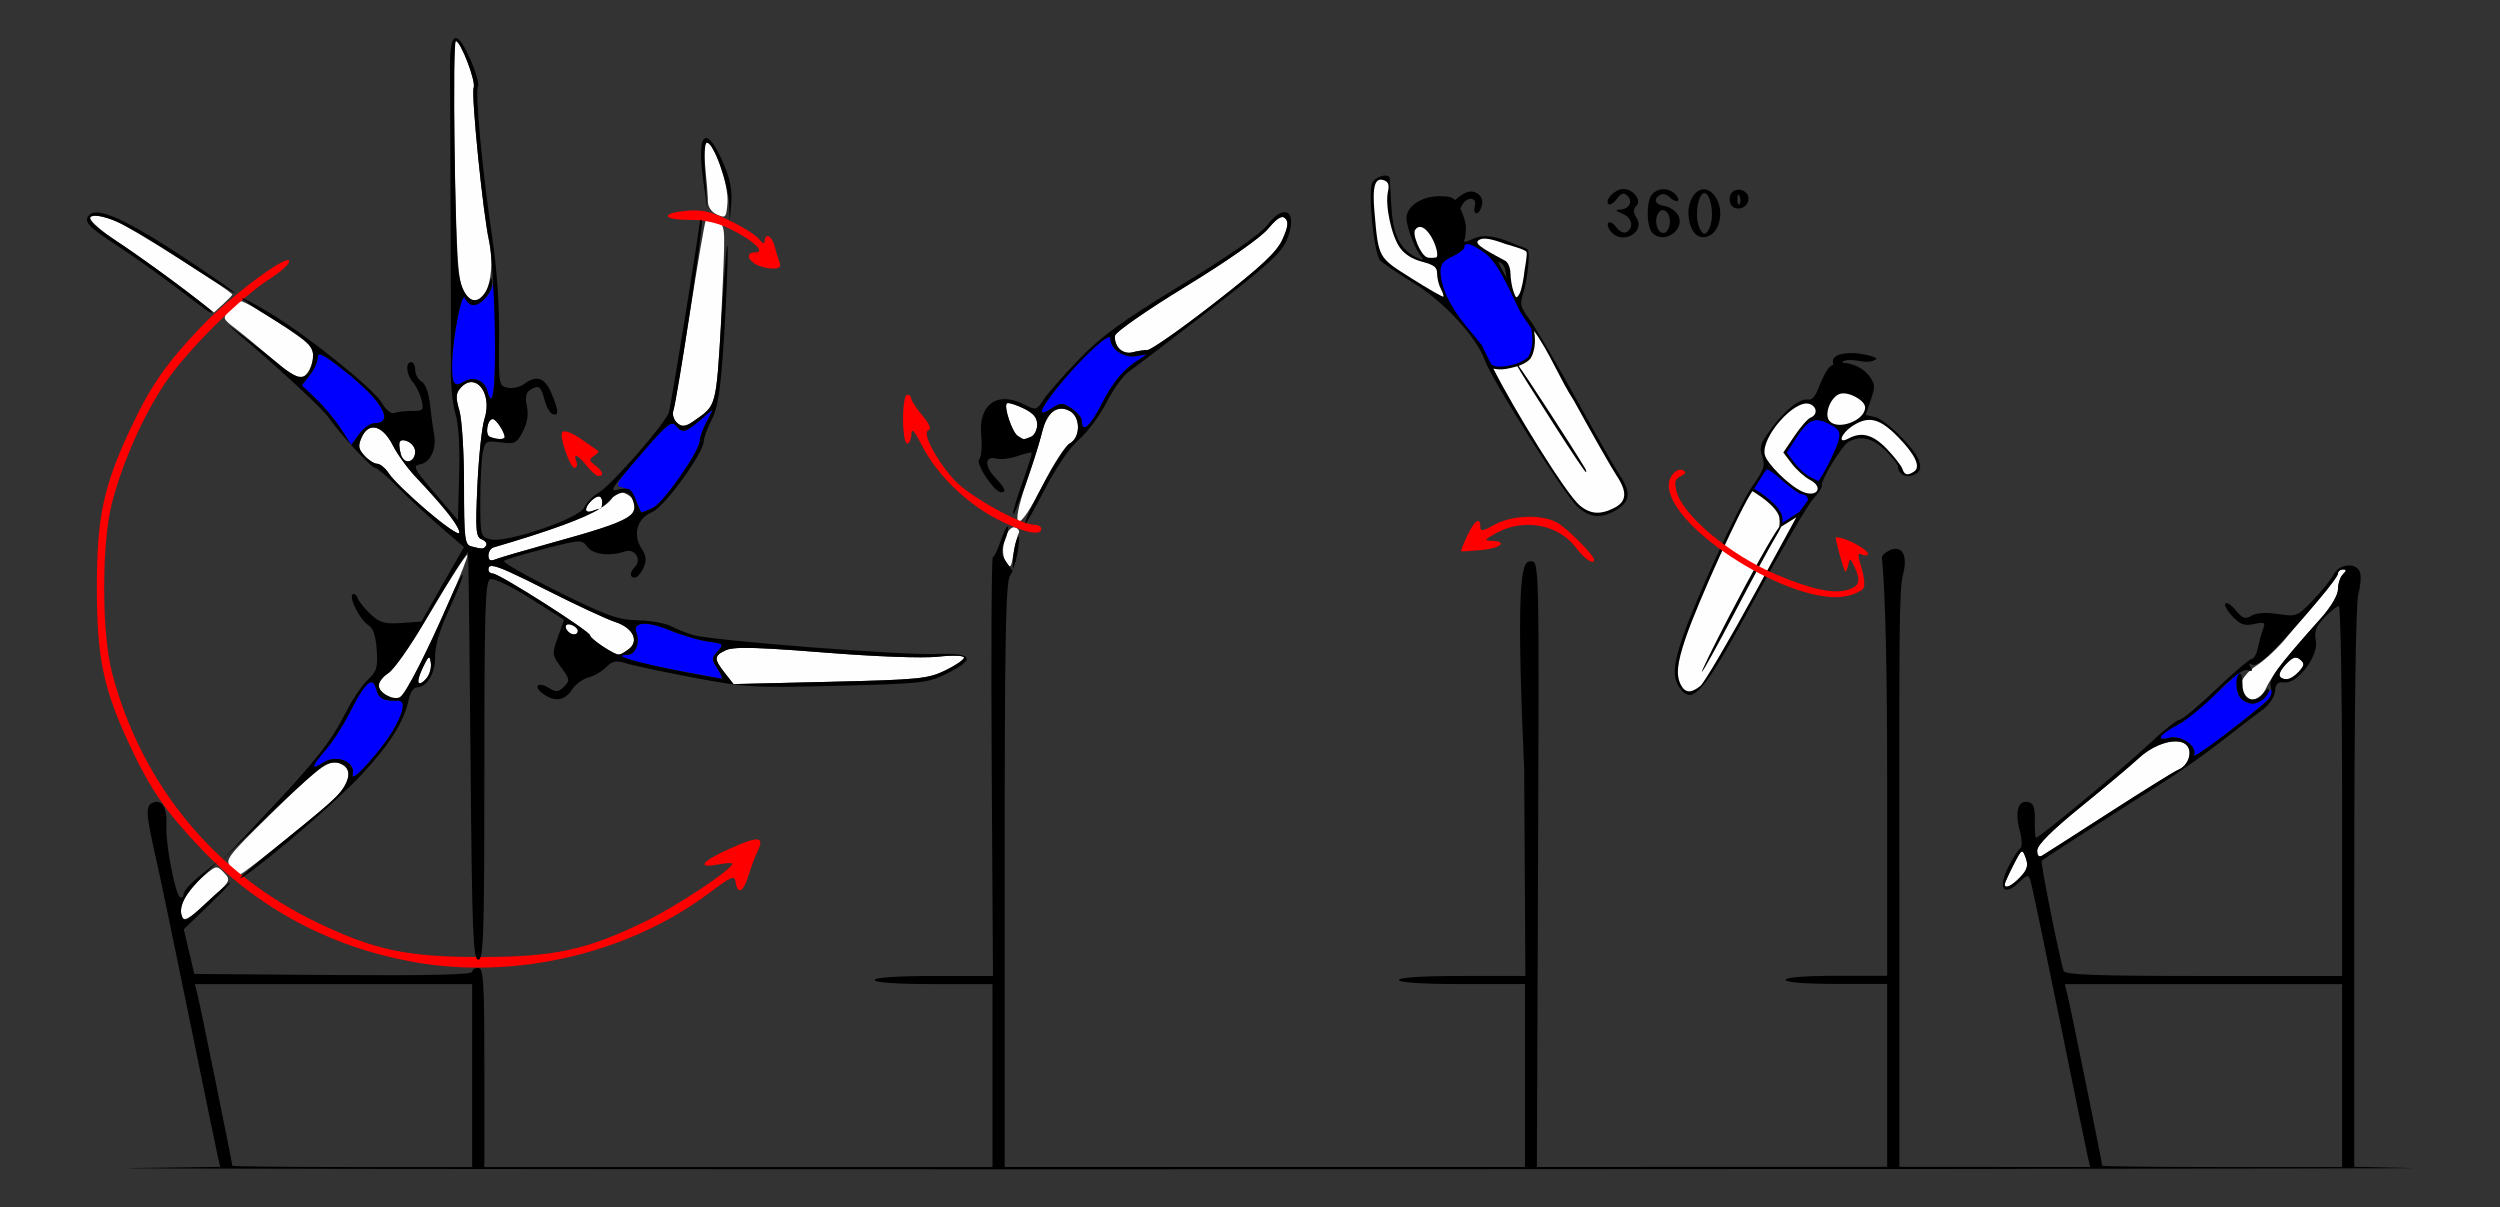 <?xml version="1.0" encoding="UTF-8" standalone="no"?>
<!-- Created with Inkscape (http://www.inkscape.org/) -->

<svg
   xmlns:dc="http://purl.org/dc/elements/1.1/"
   xmlns:cc="http://creativecommons.org/ns#"
   xmlns:rdf="http://www.w3.org/1999/02/22-rdf-syntax-ns#"
   xmlns:svg="http://www.w3.org/2000/svg"
   xmlns="http://www.w3.org/2000/svg"
   xmlns:sodipodi="http://sodipodi.sourceforge.net/DTD/sodipodi-0.dtd"
   xmlns:inkscape="http://www.inkscape.org/namespaces/inkscape"
   id="svg2"
   version="1.1"
   inkscape:version="0.91 r13725"
   width="615"
   height="297"
   sodipodi:docname="ub450503.svg">
  <rect width="100%" height="100%" fill="#333333" stroke="none"/>
  <defs
     id="defs6" />
  <sodipodi:namedview
     pagecolor="#cacaca"
     bordercolor="#666666"
     borderopacity="1"
     objecttolerance="10"
     gridtolerance="10"
     guidetolerance="10"
     inkscape:pageopacity="0"
     inkscape:pageshadow="2"
     inkscape:window-width="1436"
     inkscape:window-height="775"
     id="namedview4"
     showgrid="false"
     inkscape:zoom="0.65766679"
     inkscape:cx="163.00307"
     inkscape:cy="83.159323"
     inkscape:window-x="0"
     inkscape:window-y="0"
     inkscape:window-maximized="0"
     inkscape:current-layer="svg2" />
  <g
     id="g5267"
     transform="translate(473.738,-244.024)">
    <path
       inkscape:connector-curvature="0"
       id="path3494"
       d="m -74.439,290.522 c -1.98,0 -4.632,2.702 -3.633,3.701 0.359,0.359 1.294,-0.214 2.076,-1.273 1.084,-1.468 1.702,-1.652 2.602,-0.766 1.453,1.432 0.427,3.315 -1.854,3.4 -1.225,0.046 -1.072,0.313 0.559,0.969 2.406,0.967 2.99,3.393 1.098,4.562 -0.633,0.391 -1.752,-0.111 -2.488,-1.117 -0.736,-1.006 -1.633,-1.537 -1.992,-1.178 -0.359,0.359 -0.082,1.339 0.613,2.178 2.792,3.365 8.558,0.216 6.281,-3.43 -0.804,-1.288 -0.814,-2.096 -0.033,-2.877 1.4,-1.4 -0.744,-4.17 -3.229,-4.17 z m 10.154,0.057 c -1.057,-0.055 -2.133,0.321 -2.955,1.143 -1.571,1.571 -1.544,8.055 0.039,9.639 2.946,2.946 8.351,-1.083 6.154,-4.588 -0.603,-0.963 -2.063,-1.895 -3.244,-2.07 -2.312,-0.344 -2.818,-1.648 -1.061,-2.734 0.598,-0.37 1.587,-0.171 2.199,0.441 1.672,1.672 3.145,1.339 1.713,-0.387 -0.75,-0.903 -1.789,-1.389 -2.846,-1.443 z m 9.732,0.018 c -0.877,-0.024 -1.779,0.426 -2.57,1.508 -1.592,2.177 -1.698,5.836 -0.248,8.545 1.519,2.838 5.153,2.05 6.354,-1.377 1.497,-4.275 -0.905,-8.604 -3.535,-8.676 z m 8.6,0.084 c -0.601,-0.025 -1.211,0.166 -1.688,0.643 -0.586,0.586 -0.782,1.802 -0.436,2.705 0.801,2.086 4.006,1.532 4.449,-0.77 0.274,-1.421 -1.005,-2.523 -2.326,-2.578 z m -8.486,0.842 c 1.368,0 2.332,4.544 1.59,7.5 -0.345,1.375 -1.061,2.5 -1.59,2.5 -0.529,0 -1.245,-1.125 -1.59,-2.5 -0.742,-2.956 0.222,-7.5 1.59,-7.5 z m 8.363,0.346 c 0.091,0.014 0.201,0.168 0.32,0.467 0.289,0.722 0.252,1.584 -0.08,1.916 -0.332,0.332 -0.569,-0.258 -0.525,-1.312 0.03,-0.728 0.134,-1.093 0.285,-1.07 z m -18.6,3.842 c 0.867,0.014 1.736,1.099 1.736,2.812 0,1.283 -0.563,2.521 -1.25,2.75 -1.533,0.511 -2.685,-2.177 -1.857,-4.334 0.33,-0.86 0.851,-1.237 1.371,-1.229 z"
       style="fill:#000000" />
    <path
       sodipodi:nodetypes="sssssssssssssscccssscssccscsssccssssssccsssscsssssssssssssssssscscsssssscsssssscsssssssscscscsssccssssscsssssssssssssssssssssssssssssssssssscssccssssssccssscsssscsssssscssssssscscsssscsssscssssc"
       inkscape:connector-curvature="0"
       id="path2997-7"
       d="m -361.633,254.115 c -0.428,0 -0.584,10.688 -0.346,23.75 0.565,30.964 0.858,35.425 2.5,38.055 3.924,6.283 8.18,-2.569 6.037,-12.559 -1.51,-7.042 -4.412,-36.108 -3.771,-37.777 0.606,-1.579 -3.206,-11.469 -4.42,-11.469 z m 61.787,25 c -0.66,0 -0.798,2.193 -0.385,6.146 0.353,3.381 0.643,7.137 0.643,8.348 0,1.316 0.905,2.606 2.25,3.211 2.105,0.946 2.271,0.754 2.564,-2.977 0.336,-4.264 -3.268,-14.729 -5.072,-14.729 z m -151.119,17.908 c -1.945,0.216 0.646,2.869 7.627,7.525 4.537,3.027 11.4,7.944 15.25,10.926 l 7,5.422 2.25,-2.064 c 1.238,-1.136 2.25,-2.182 2.25,-2.324 0,-0.816 -26.07,-17.26 -28.898,-18.229 -2.773,-0.949 -4.594,-1.354 -5.479,-1.256 z m 292.723,0.396 c -0.779,-0.035 -1.851,0.867 -3.641,2.965 -1.879,2.203 -10.241,8.049 -20.205,14.129 -9.35,5.705 -17.149,11.121 -17.332,12.035 -0.183,0.914 0.235,2.347 0.93,3.184 0.744,0.897 2.112,1.294 3.332,0.967 1.138,-0.306 2.806,-0.563 3.705,-0.57 0.899,-0.007 8.324,-5.223 16.5,-11.59 11.55,-8.996 15.276,-12.477 16.703,-15.613 1.367,-3.004 1.547,-4.326 0.705,-5.168 -0.211,-0.211 -0.438,-0.326 -0.697,-0.338 z m -141.564,0.811 c -0.16,0.012 -0.274,0.045 -0.328,0.1 -0.218,0.218 -1.986,10.497 -3.928,22.842 -1.941,12.344 -3.762,23.063 -4.045,23.82 -0.283,0.757 0.015,2.015 0.662,2.795 1.366,1.646 2.978,1.19 6.82,-1.93 3.152,-2.559 3.494,-4.865 4.658,-31.379 0.66,-15.027 0.65,-15.143 -1.553,-15.842 -0.915,-0.29 -1.807,-0.441 -2.287,-0.406 z m -114.705,19.885 c -0.421,0 -1.622,0.952 -2.67,2.115 -1.891,2.099 -1.881,2.134 1.539,4.75 1.895,1.449 5.922,4.788 8.947,7.42 3.025,2.632 6.19,4.653 7.033,4.49 2.168,-0.417 3.78,-5.43 2.438,-7.578 -1.035,-1.656 -15.765,-11.197 -17.287,-11.197 z m 56.705,19.902 c -0.905,0.015 -1.878,0.51 -2.807,1.629 -0.994,1.197 -1.021,2.37 -0.123,5.367 0.637,2.126 1.148,10.322 1.148,18.395 0,13.026 0.184,14.608 1.75,15.018 2.851,0.745 3.107,0.731 3.686,-0.205 0.304,-0.492 -0.184,-1.178 -1.084,-1.523 -1.441,-0.553 -1.567,-2.152 -1.053,-13.355 0.322,-7 1.098,-14.302 1.725,-16.227 1.577,-4.847 -0.526,-9.141 -3.242,-9.098 z m 131.92,5.17 c -0.079,0.01 -0.138,0.03 -0.172,0.065 -0.809,0.809 1.328,7.155 2.703,8.027 1.544,0.98 1.277,0.961 3.186,0.229 0.87,-0.334 1.582,-1.691 1.582,-3.016 0,-1.767 -0.928,-2.852 -3.486,-4.072 -1.678,-0.8 -3.261,-1.302 -3.812,-1.232 z m 13.186,1.387 c -2.044,0.051 -3.786,1.822 -4.418,4.783 -0.382,1.792 -2.194,7.645 -4.027,13.008 -4.404,12.886 -2.247,13.308 4.039,0.791 2.475,-4.928 5.404,-9.443 6.51,-10.035 2.72,-1.456 2.726,-6.552 0.01,-8.006 -0.718,-0.384 -1.432,-0.558 -2.113,-0.541 z m -139.805,2.541 c -1.35,0 -1.989,3.855 -0.725,4.373 1.664,0.682 3.643,0.715 3.643,0.061 0,-1.218 -2.116,-4.434 -2.918,-4.434 z m -29.199,2.078 c -1.187,-0.086 -2.269,0.677 -3.031,2.35 -0.977,2.144 -0.872,2.892 0.645,4.568 0.998,1.102 2.41,2.004 3.137,2.004 0.727,0 2.035,1.091 2.908,2.424 0.873,1.333 5.039,5.402 9.258,9.045 4.219,3.643 7.834,6.138 8.031,5.545 0.376,-1.129 -3.962,-6.725 -10.475,-13.514 -2.11,-2.2 -4.741,-5.8 -5.846,-8 -1.404,-2.795 -3.101,-4.311 -4.627,-4.422 z m 7.123,3.17 c -1.041,-0.021 -1.176,0.934 -0.615,3.17 0.424,1.691 1.116,2.324 2.119,1.939 2.001,-0.768 1.898,-3.986 -0.152,-4.773 -0.556,-0.213 -1.004,-0.329 -1.352,-0.336 z m 51.785,12.264 c -0.346,0.017 -0.497,0.154 -0.311,0.455 0.641,1.037 -0.269,2.302 -2.686,3.789 0.12,-0.265 0.205,-0.717 0.205,-1.256 0,-0.825 -0.359,-1.5 -0.799,-1.5 -1.085,0 -3.201,2.186 -3.201,3.307 0,0.499 0.712,0.635 1.582,0.301 0.681,-0.261 1.288,-0.444 1.67,-0.529 -4.408,2.542 -13.067,5.708 -26.002,9.494 -0.688,0.201 -1.25,1.103 -1.25,2.004 0,1.163 0.507,1.432 1.75,0.93 0.963,-0.389 7.205,-2.218 13.873,-4.064 19.523,-5.406 22.34,-6.99 19.611,-11.029 -0.624,-0.924 -3.406,-1.953 -4.443,-1.9 z m 98.471,9.117 c -1.976,0.043 -3.574,5.896 -2.055,8.336 1.215,1.952 1.336,1.831 1.994,-1.959 0.385,-2.22 0.945,-4.432 1.244,-4.916 0.299,-0.484 -0.053,-1.11 -0.783,-1.391 -0.134,-0.051 -0.269,-0.073 -0.4,-0.07 z m -134.467,6.832 c -0.261,-0.261 -4.185,5.803 -8.721,13.475 -4.536,7.672 -9.333,14.66 -10.66,15.529 -2.844,1.863 -3.108,4.032 -0.664,5.455 3.101,1.806 3.892,1.223 7.361,-5.42 4.413,-8.45 13.186,-28.537 12.684,-29.039 z m 6.117,2.678 c -0.69,-0.032 -0.912,0.285 -0.912,0.861 0,0.55 0.493,1 1.094,1 1.563,0 23.906,14.207 23.906,15.201 0,0.455 1.462,1.721 3.25,2.811 3.861,2.354 3.868,2.354 6.182,0.662 2.762,-2.02 1.186,-5.318 -3.229,-6.752 -2.036,-0.662 -9.366,-4.065 -16.289,-7.562 -8.697,-4.394 -12.484,-6.151 -14.002,-6.221 z m 455.289,0.861 c -0.66,0 -1.201,0.446 -1.201,0.99 0,0.544 -2.138,3.42 -4.75,6.391 -2.612,2.971 -6.257,7.274 -8.1,9.562 -1.843,2.289 -5.105,5.323 -7.25,6.742 -3.672,2.43 -5.091,5.789 -3.232,7.648 1.6,1.6 4.502,0.496 5.631,-2.143 1.2,-2.805 5.419,-8.187 13.451,-17.154 2.549,-2.845 4.25,-5.724 4.25,-7.191 0,-1.345 0.541,-2.986 1.201,-3.646 0.933,-0.933 0.933,-1.199 0,-1.199 z m -436.645,13.486 c -0.733,0.11 -0.8,0.937 0.111,1.848 0.956,0.956 2.332,0.822 2.332,-0.227 0,-0.491 -0.675,-1.152 -1.5,-1.469 -0.381,-0.146 -0.699,-0.189 -0.943,-0.152 z m 43.041,5.807 c -2.155,0.032 -3.41,0.211 -4.117,0.533 -3.034,1.382 -3.078,2.144 -0.33,5.637 l 2.15,2.734 23.746,-0.561 c 21.904,-0.517 24.103,-0.735 28.35,-2.799 2.532,-1.23 4.604,-2.65 4.604,-3.154 0,-0.533 -2.702,-0.628 -6.447,-0.227 -3.796,0.407 -15.316,-0.019 -28.02,-1.035 -10.247,-0.82 -16.343,-1.181 -19.936,-1.129 z m -77.24,2.359 c -0.287,0.052 -0.742,0.897 -1.59,2.688 -0.954,2.014 -1.347,3.66 -0.873,3.66 1.607,0 3.262,-2.879 2.934,-5.105 -0.124,-0.843 -0.247,-1.283 -0.471,-1.242 z m 459.191,0.021 c -0.64,0.022 -1.346,0.546 -2.395,1.662 -1.194,1.271 -1.868,2.617 -1.496,2.988 1.183,1.183 2.981,0.732 4.713,-1.182 1.405,-1.552 1.456,-2.041 0.316,-2.986 -0.395,-0.328 -0.755,-0.496 -1.139,-0.482 z M 61.527,426.393 c -2.624,-0.045 -6.277,1.487 -9.115,4.125 -1.925,1.789 -8.338,7.182 -14.25,11.982 -7.182,5.832 -10.75,9.392 -10.75,10.73 0,1.332 0.419,1.754 1.25,1.26 0.688,-0.409 8.155,-5.191 16.594,-10.627 8.439,-5.435 15.988,-10.129 16.777,-10.432 2.438,-0.935 3.692,-4.236 2.264,-5.957 -0.595,-0.717 -1.577,-1.062 -2.77,-1.082 z m -452.74,5.211 c -2.49,-0.16 -5.777,2.679 -16.113,12.836 -10.623,10.438 -11.149,11.143 -9.596,12.859 0.904,0.999 1.916,1.816 2.248,1.816 0.856,0 22.25,-17.319 24.219,-19.605 2.854,-3.314 3.205,-6.144 0.916,-7.369 -0.566,-0.303 -1.099,-0.5 -1.674,-0.537 z m 414.875,21.891 c -0.402,0.04 -0.942,1.058 -2.109,3.346 -1.177,2.308 -2.141,4.439 -2.141,4.736 0,1.229 1.791,0.391 3.852,-1.803 1.725,-1.836 2.01,-2.86 1.316,-4.736 -0.375,-1.015 -0.605,-1.574 -0.918,-1.543 z m -444.084,3.924 c -0.704,-0.021 -1.555,0.687 -3.43,2.291 -3.921,3.355 -6.057,7.406 -5.15,9.77 0.512,1.333 1.719,0.654 6.41,-3.609 5.626,-5.113 5.733,-5.305 3.959,-7.16 -0.782,-0.818 -1.241,-1.275 -1.789,-1.291 z"
       style="fill:#fefefe" />
    <path
       sodipodi:nodetypes="sssssssscsssssssscccsssssccccssssscssssssscssssscsssssssssssssssss"
       inkscape:connector-curvature="0"
       id="path2993-0"
       d="m -386.982,434.556 c 0.802,-3.13 -3.978,-5.082 -7.229,-2.952 -3.217,2.108 -2.99,0.973 0.63,-3.15 1.654,-1.884 4.317,-6.02 5.918,-9.192 3.791,-7.51 5.616,-9.108 6.478,-5.674 0.577,2.299 1.78,2.928 5.346,2.796 3.258,-0.121 -0.423,7.674 -7.193,15.231 -2.846,3.177 -4.287,4.249 -3.951,2.941 z m 452.968,-4.773 c 0.848,-2.209 -3.157,-4.99 -6.117,-4.247 -3.457,0.868 -2.364,-0.917 1.857,-3.033 1.753,-0.878 6.332,-4.588 10.176,-8.243 3.844,-3.655 6.432,-5.993 5.75,-5.196 -1.575,1.843 -1.595,5.294 -0.039,6.85 1.86,1.86 4.531,1.423 6.243,-1.023 0.856,-1.222 1.557,-1.638 1.557,-0.924 0,1.432 -0.976,2.318 -12.211,11.09 -4.241,3.311 -7.488,5.438 -7.215,4.726 z M -308.259,408.727 c -10.074,-1.913 -15.275,-3.612 -11.062,-3.612 1.859,0 3.06,-2.986 2.153,-5.351 -1.066,-2.779 2.435,-3.078 8.176,-0.698 2.971,1.231 7.217,2.482 9.435,2.78 3.842,0.515 3.955,0.628 2.37,2.379 -1.549,1.711 -1.549,2.013 -0.009,4.364 0.91,1.389 1.307,2.466 0.882,2.392 -0.425,-0.073 -5.8,-1.088 -11.945,-2.255 z m -8.99,-41.526 c -0.688,-1.824 -1.948,-3.04 -3.364,-3.25 -2.056,-0.304 -1.615,-1.086 4.809,-8.524 5.883,-6.811 7.274,-7.947 8.268,-6.75 1.644,1.98 2.321,1.839 5.999,-1.257 l 3.204,-2.696 -1.627,3.146 c -0.895,1.73 -1.627,3.764 -1.627,4.519 0,2.538 -8.943,15.38 -11.532,16.559 -1.409,0.642 -2.668,1.168 -2.796,1.168 -0.129,0 -0.729,-1.312 -1.334,-2.915 z m -72.601,-17.651 c -1.386,-2.164 -4.123,-5.464 -6.082,-7.335 l -3.563,-3.401 1.954,-2.484 c 1.075,-1.366 1.954,-3.331 1.954,-4.366 0,-1.508 1.319,-0.846 6.634,3.332 9.16,7.198 12.4,12.82 7.39,12.82 -1.022,0 -2.737,1.208 -3.812,2.684 l -1.955,2.684 z m 182.262,-1.911 c 0,-0.812 -1.125,-2.214 -2.5,-3.115 -2.316,-1.517 -2.684,-1.517 -5,0 -3.591,2.353 -3.085,0.5 1.384,-5.068 5.812,-7.242 13.116,-14.038 13.116,-12.203 0,2.738 3.481,5.021 6.632,4.349 2.568,-0.548 2.659,-0.486 0.868,0.588 -4.087,2.452 -6.778,5.58 -9.615,11.177 -2.807,5.539 -4.885,7.357 -4.885,4.273 z m -146.291,-7.529 c -0.664,-2.54 -3.472,-3.623 -5.733,-2.21 -2.382,1.488 -2.986,0.617 -2.914,-4.2 0.098,-6.532 2.406,-18.342 3.191,-16.333 1.331,3.404 6.015,0.873 6.942,-3.75 0.221,-1.1 0.435,4.646 0.477,12.769 0.07,13.573 -0.663,18.696 -1.963,13.725 z"
       style="fill:#0000fe" />
    <path
       sodipodi:nodetypes="sssssssssssssssssssssssscscsssssssscssssssssssscscscssssssssssscsscs"
       inkscape:connector-curvature="0"
       id="path2991-7"
       d="m -372.246,480.636 c -20.349,-3.692 -38.184,-13.254 -52.15,-27.956 -8.592,-9.045 -12.349,-14.489 -17.325,-25.108 -6.596,-14.075 -8.193,-21.668 -8.193,-38.957 0,-17.289 1.597,-24.882 8.193,-38.957 4.976,-10.618 8.732,-16.062 17.325,-25.108 7.243,-7.625 21.81,-18.477 21.807,-16.245 -9.8e-4,0.72 -2.138,2.654 -4.75,4.296 -7.204,4.531 -20.442,17.709 -25.776,25.659 -5.418,8.075 -10.334,19.138 -13.043,29.355 -2.604,9.816 -2.604,32.184 0,42 7.315,27.578 25.21,49.291 50.643,61.45 14.07,6.727 21.954,8.381 39.928,8.381 18.201,0 25.97,-1.668 40.5,-8.695 7.748,-3.748 21.5,-12.873 21.5,-14.266 0,-0.253 -1.575,-0.165 -3.5,0.196 -5.466,1.025 -4.077,-0.784 3.044,-3.965 6.925,-3.094 8.451,-2.945 6.694,0.651 -0.604,1.237 -1.615,3.936 -2.246,5.998 -1.259,4.115 -2.674,4.884 -3.173,1.724 -0.288,-1.826 -0.91,-1.582 -6.32,2.485 -20.08,15.094 -48.052,21.617 -73.158,17.062 z M -86.097,378.692 c -4.343,-5.694 -12.792,-7.244 -19.491,-3.577 -2.988,1.636 -3.171,1.922 -1.25,1.958 4.212,0.079 2.269,1.839 -2.5,2.265 -2.612,0.233 -4.849,0.367 -4.97,0.297 -0.121,-0.07 0.554,-1.776 1.5,-3.791 1.787,-3.807 3.22,-4.806 3.22,-2.246 0,1.216 0.635,1.126 3.53,-0.5 4.157,-2.335 11.371,-2.607 15.269,-0.576 2.35,1.224 9.2,8.066 9.2,9.19 0,1.423 -2.29,-0.111 -4.509,-3.019 z m -142.491,-7.042 c -7.577,-3.925 -14.734,-10.958 -18.351,-18.035 -1.884,-3.685 -2.568,-4.408 -2.602,-2.75 -0.026,1.238 -0.497,2.25 -1.047,2.25 -0.556,0 -1,-2.667 -1,-6 0,-3.333 0.444,-6 1,-6 0.55,0 1,0.415 1,0.923 0,0.508 1.23,2.385 2.734,4.172 1.779,2.115 2.31,3.39 1.519,3.654 -1.663,0.554 1.77,7.164 6.359,12.243 3.48,3.852 16.252,11.008 19.647,11.008 0.958,0 1.741,0.45 1.741,1 0,1.902 -4.526,0.888 -11,-2.465 z m -100.821,-13.035 c -2.201,-2.798 -3.413,-3.275 -2.54,-1 0.317,0.825 0.099,1.5 -0.484,1.5 -0.896,0 -3.131,-5.856 -3.148,-8.25 -0.01,-1.361 2.028,-0.783 5.285,1.497 1.765,1.236 3.421,2.385 3.681,2.554 0.259,0.169 -0.191,0.742 -1,1.272 -1.269,0.832 -1.231,1.149 0.279,2.306 1.914,1.467 2.276,2.621 0.823,2.621 -0.51,0 -1.812,-1.125 -2.894,-2.5 z m 41.571,-49.58 c -2.198,-1.28 -2.27,-2.92 -0.128,-2.92 2.629,0 -0.244,-2.774 -5.776,-5.578 -3.345,-1.695 -6.44,-2.422 -10.313,-2.422 -6.767,0 -7.34,-1.633 -0.783,-2.233 3.769,-0.345 5.97,0.157 10.661,2.428 3.251,1.574 6.499,3.637 7.218,4.584 0.809,1.065 1.319,1.245 1.339,0.471 0.055,-2.179 1.79,-1.349 2.419,1.157 0.332,1.324 0.879,3.124 1.215,4 0.454,1.183 0.005,1.585 -1.746,1.562 -1.296,-0.017 -3.144,-0.489 -4.107,-1.05 z"
       style="fill:#fe0000" />
    <path
       sodipodi:nodetypes="sssscccssssssssssssssssssssscccccssssssscccssssssssscssssscccssscsccsssssssssssssssscssscssssssssssssssssssssssssssssssssssssssssssssssssssccscccsssssssssssssssscsssssssssssssssssssssscssscssssccsssssssscsssccccccsssssssssssscssssscccsssssssscsssssssscssssscsscssssscscsssccsccsccscccssscccccssscccccsssccsccsssscccsccsssssssssssssssssscsscssssccccssscssscccccscccccccccccssccsssscsscssssssscssssssssssscsssssssssssssscccssssssssssscscccsscsssccsscsccccsssccscssssssssscsssssccssssccccccsscccccccssccccccsscc"
       inkscape:connector-curvature="0"
       id="path2989-5"
       d="m -361.498,253.393 c -1.059,-0.187 -1.577,2.252 -1.547,7.311 0.159,26.305 0.278,68.119 0.213,74.158 -0.043,3.985 0.469,8.935 1.139,11 0.751,2.317 1.1,8.032 0.912,14.926 l -0.307,11.172 -5.74,-6.672 c -4.938,-5.739 -5.462,-6.717 -3.748,-6.992 2.711,-0.435 4.3,-3.755 3.611,-7.545 -0.314,-1.724 -0.781,-5.127 -1.039,-7.562 -0.272,-2.57 -1.122,-4.795 -2.025,-5.301 -0.856,-0.479 -1.559,-1.748 -1.559,-2.82 0,-1.073 -0.45,-1.951 -1,-1.951 -1.479,0 -1.213,3.107 0.422,4.922 0.782,0.868 1.732,2.816 2.109,4.328 0.635,2.545 0.462,2.75 -2.34,2.75 -1.665,0 -3.627,0.226 -4.359,0.502 -0.755,0.284 -2.032,-0.733 -2.949,-2.35 -1.954,-3.446 -17.967,-16.359 -27.367,-22.07 -3.74,-2.272 -6.947,-3.985 -7.125,-3.807 -0.178,0.178 3.334,2.553 7.803,5.275 9.152,5.576 10.388,6.998 9.424,10.838 -1.017,4.051 -3.253,4.274 -7.424,0.74 -2.031,-1.721 -6.393,-5.18 -9.693,-7.688 -3.3,-2.508 -4.223,-3.07 -2.053,-1.25 10.229,8.579 21.722,19.18 23.303,21.494 2.717,3.977 10.426,12.314 11.385,12.314 0.473,0 2.999,2.162 5.613,4.805 2.614,2.643 7.335,7.03 10.49,9.75 l 5.736,4.945 -5.236,9.162 -5.238,9.162 -4.91,0.34 c -4.128,0.285 -5.335,-0.059 -7.584,-2.162 -1.471,-1.376 -2.913,-3.177 -3.203,-4.002 -0.29,-0.825 -0.847,-1.205 -1.238,-0.844 -0.948,0.877 2.021,6.513 4.021,7.633 1.033,0.578 1.708,2.646 1.936,5.936 0.302,4.361 0.004,5.371 -2.186,7.412 -1.394,1.3 -3.794,4.846 -5.332,7.881 -3.732,7.362 -7.512,12.155 -20.004,25.373 l -10.5,11.109 11.5,-11.109 c 6.325,-6.111 12.512,-11.639 13.75,-12.285 3.232,-1.688 6.592,0.208 5.68,3.205 -0.976,3.208 -2.854,5.093 -13.93,13.977 -9.495,7.616 -15.165,12.585 -11.5,10.078 7.013,-4.797 23.075,-18.703 28.939,-25.053 7.03,-7.613 10.353,-12.968 11.523,-18.562 0.316,-1.512 1.173,-2.75 1.902,-2.75 2.513,0 4.638,-3.558 4.525,-7.578 -0.072,-2.583 1.134,-6.611 3.535,-11.803 2.005,-4.335 3.468,-8.059 3.252,-8.275 -0.216,-0.216 -1.609,2.43 -3.096,5.881 -5.461,12.68 -11.117,23.734 -12.404,24.244 -1.813,0.719 -5.178,-1.217 -5.178,-2.98 0,-0.793 1.108,-2.168 2.461,-3.055 1.353,-0.886 5.252,-6.408 8.664,-12.271 3.412,-5.864 7.243,-12.212 8.514,-14.107 l 2.312,-3.445 0.127,2.945 c 0.07,1.62 0.316,24.208 0.545,50.195 0.36,40.872 0.616,47.25 1.896,47.25 1.286,0 1.48,-6.106 1.48,-46.531 0,-39.96 0.208,-46.611 1.467,-47.094 0.813,-0.312 5.182,1.79 9.809,4.717 l 8.344,5.279 -1.533,4.266 c -1.477,4.107 -1.447,4.382 0.799,7.42 2.153,2.912 2.206,3.28 0.707,4.779 -1.371,1.371 -1.948,1.423 -3.705,0.326 -2.704,-1.689 -3.979,-0.434 -1.443,1.42 2.844,2.079 5.301,1.737 7.086,-0.986 0.867,-1.323 2.689,-2.684 4.049,-3.025 1.36,-0.341 3.333,-1.482 4.385,-2.533 1.526,-1.526 2.479,-1.727 4.725,-0.996 1.547,0.503 8.997,2.089 16.555,3.523 13.007,2.468 14.918,2.576 35.742,2.041 21.083,-0.541 22.212,-0.671 27.074,-3.135 7.027,-3.561 6.03,-5.039 -3.16,-4.684 -8.516,0.33 -54.861,-3.297 -59.508,-4.656 -1.711,-0.501 -4.186,-1.491 -5.5,-2.199 -1.314,-0.708 -4.97,-1.351 -8.123,-1.43 -4.932,-0.123 -7.686,-1.112 -19.699,-7.072 -7.681,-3.811 -13.65,-7.204 -13.266,-7.541 0.384,-0.337 4.849,-1.676 9.924,-2.975 8.951,-2.29 9.268,-2.304 10.586,-0.502 1.405,1.921 5.499,2.422 9.301,1.139 2.401,-0.81 4.204,2.033 2.42,3.816 -1.321,1.321 -1.327,2.633 -0.012,2.633 0.562,0 1.51,-1.07 2.105,-2.377 0.839,-1.842 0.737,-2.91 -0.449,-4.75 -2.246,-3.483 -1.114,-7.449 2.561,-8.971 3.067,-1.27 12.762,-14.618 12.762,-17.57 0,-0.776 0.881,-3.137 1.957,-5.246 1.53,-2.998 2.184,-7.408 2.996,-20.211 0.571,-9.006 0.978,-18.85 0.904,-21.875 -0.074,-3.025 -0.745,4.349 -1.492,16.387 -1.452,23.399 -1.077,22.021 -7.119,26.266 -1.832,1.287 -2.54,1.347 -3.773,0.324 -0.835,-0.693 -1.288,-1.982 -1.008,-2.867 1.079,-3.408 7.549,-46.429 7.057,-46.922 -0.286,-0.286 -0.521,-0.229 -0.521,0.127 0,1.578 -7.085,45.376 -7.607,47.023 -0.868,2.741 -14.117,17.924 -17.209,19.723 -1.476,0.858 -3.121,2.531 -3.656,3.717 -1.222,2.709 -19.144,8.786 -23.031,7.811 -2.425,-0.609 -2.496,-0.875 -2.496,-9.482 0,-4.871 0.272,-10.212 0.604,-11.871 0.568,-2.842 0.822,-2.987 4.412,-2.506 3.489,0.468 3.949,0.243 5.461,-2.682 1.094,-2.115 1.424,-4.223 0.98,-6.244 -0.458,-2.086 -0.24,-3.324 0.688,-3.912 2.211,-1.401 2.756,-1.057 3.623,2.291 0.453,1.75 1.367,3.363 2.029,3.584 1.597,0.532 1.517,-0.768 -0.311,-5.143 -1.607,-3.847 -3.695,-4.539 -6.736,-2.23 -0.963,0.731 -2.763,1.135 -4,0.898 -2.194,-0.42 -2.246,-0.724 -2.113,-12.609 0.082,-7.39 -0.577,-16.901 -1.678,-24.182 -2.391,-15.815 -4.315,-36.115 -3.541,-37.367 0.339,-0.548 -0.509,-3.543 -1.885,-6.654 -1.47,-3.324 -2.62,-5.056 -3.443,-5.201 z m -0.105,0.723 c 1.193,0 4.988,9.913 4.391,11.469 -0.661,1.722 2.324,31.291 3.789,37.531 0.581,2.475 1.207,12.027 1.389,21.227 0.298,15.059 -0.421,21.208 -1.844,15.768 -0.664,-2.54 -3.471,-3.623 -5.732,-2.211 -2.382,1.488 -2.987,0.618 -2.914,-4.199 0.098,-6.532 2.406,-18.343 3.191,-16.334 0.376,0.963 1.304,1.75 2.061,1.75 1.973,0 4.703,-3.321 4.586,-5.578 -0.078,-1.512 -0.242,-1.408 -0.771,0.484 -0.37,1.323 -1.44,2.887 -2.375,3.477 -2.278,1.437 -4.486,-1.504 -5.168,-6.883 -0.865,-6.824 -1.394,-56.5 -0.602,-56.5 z m 61.646,23.871 c -1.36,-0.168 -1.776,3.428 -0.799,10.355 l 1.025,7.273 -0.533,-8.25 c -0.325,-5.034 -0.153,-8.25 0.439,-8.25 1.606,0 5.225,9.94 5.418,14.883 l 0.18,4.617 0.369,-4.609 c 0.268,-3.346 -0.315,-6.157 -2.125,-10.25 -1.671,-3.777 -3.044,-5.655 -3.975,-5.77 z m 142.137,18.217 c -1.072,0.066 -2.565,1.092 -4.223,3.266 -1.575,2.065 -9.616,7.654 -20.932,14.551 -14.655,8.932 -19.783,12.657 -25.328,18.398 -3.824,3.959 -7.746,8.423 -8.717,9.922 -1.688,2.606 -1.89,2.66 -4.617,1.25 -6.747,-3.489 -11.463,-0.148 -10.719,7.594 0.256,2.659 0.032,5.269 -0.498,5.799 -1.007,1.007 3.71,8.133 5.385,8.133 1.419,0 1.038,-0.918 -1.531,-3.689 -2.698,-2.91 -2.46,-5.352 0.447,-4.592 1.048,0.274 3.34,-0.003 5.096,-0.615 1.756,-0.612 3.324,-0.98 3.484,-0.82 0.16,0.16 -0.813,3.331 -2.162,7.049 -1.349,3.717 -2.427,7.3 -2.396,7.963 0.078,1.673 5.592,-13.741 7,-19.566 1.304,-5.395 3.768,-7.428 6.943,-5.729 2.717,1.454 2.711,6.55 -0.01,8.006 -1.77,0.947 -11.072,17.719 -10.939,19.725 0.028,0.423 2.165,-3.328 4.75,-8.336 2.854,-5.53 6.199,-10.405 8.518,-12.414 2.1,-1.819 5.13,-5.908 6.734,-9.086 1.604,-3.178 4.079,-6.592 5.496,-7.586 1.418,-0.994 10.398,-7.829 19.957,-15.188 14.109,-10.861 17.671,-14.103 18.918,-17.221 1.746,-4.363 1.13,-6.922 -0.656,-6.812 z m -292.236,0.084 c -0.745,0.005 -1.3,0.197 -1.676,0.572 -1.59,1.59 -0.376,2.93 7,7.715 3.655,2.371 10.245,7.051 14.645,10.4 8.108,6.171 8.5,6.436 8.5,5.762 0,-0.626 -18.079,-13.991 -24.25,-17.928 -5.55,-3.541 -7.213,-5.693 -4.398,-5.693 3.351,0 9.059,2.927 20.799,10.664 6.957,4.585 13.005,8.336 13.441,8.336 0.436,0 -5.297,-4.011 -12.738,-8.912 -11.292,-7.437 -18.094,-10.938 -21.322,-10.916 z m 291.814,1.133 c 0.26,0.012 0.487,0.127 0.697,0.338 0.842,0.842 0.662,2.164 -0.705,5.168 -1.427,3.136 -5.153,6.618 -16.703,15.613 -8.176,6.367 -15.601,11.583 -16.5,11.59 -0.899,0.008 -2.567,0.265 -3.705,0.57 -2.394,0.643 -4.76,-1.662 -4.262,-4.15 0.183,-0.914 7.982,-6.33 17.332,-12.035 9.964,-6.08 18.326,-11.926 20.205,-14.129 1.789,-2.098 2.861,-3 3.641,-2.965 z m -42.67,29.533 c 0.211,-0.024 0.324,0.07 0.324,0.299 0,2.738 3.481,5.022 6.633,4.35 2.568,-0.548 2.658,-0.487 0.867,0.588 -4.087,2.452 -6.777,5.579 -9.613,11.176 -2.807,5.539 -4.887,7.357 -4.887,4.273 0,-0.812 -1.125,-2.214 -2.5,-3.115 -2.316,-1.517 -2.684,-1.517 -5,0 -3.591,2.353 -3.084,0.5 1.385,-5.068 5.085,-6.337 11.314,-12.331 12.791,-12.502 z m -194.207,4.273 c 0.746,-0.014 2.512,1.196 6.166,4.068 9.16,7.198 12.401,12.82 7.391,12.82 -1.022,0 -2.737,1.208 -3.812,2.684 l -1.955,2.684 -2.52,-3.934 c -1.386,-2.164 -4.123,-5.463 -6.082,-7.334 l -3.562,-3.402 1.953,-2.482 c 1.075,-1.366 1.953,-3.332 1.953,-4.367 0,-0.471 0.129,-0.73 0.469,-0.736 z m 37.312,6.791 c 2.716,-0.043 4.819,4.251 3.242,9.098 -0.626,1.925 -1.403,9.227 -1.725,16.227 -0.515,11.203 -0.388,12.802 1.053,13.355 0.9,0.345 1.388,1.031 1.084,1.523 -0.579,0.937 -0.835,0.95 -3.686,0.205 -1.566,-0.409 -1.75,-1.991 -1.75,-15.018 0,-8.072 -0.512,-16.269 -1.148,-18.395 -0.898,-2.998 -0.871,-4.17 0.123,-5.367 0.928,-1.119 1.901,-1.614 2.807,-1.629 z m 131.92,5.17 c 0.552,-0.07 2.134,0.432 3.812,1.232 2.558,1.22 3.486,2.305 3.486,4.072 0,1.325 -0.712,2.682 -1.582,3.016 -1.908,0.732 -1.642,0.751 -3.186,-0.229 -1.375,-0.873 -3.512,-7.219 -2.703,-8.027 0.034,-0.034 0.093,-0.054 0.172,-0.065 z m -72.447,1.537 -1.627,3.145 c -0.895,1.73 -1.627,3.765 -1.627,4.52 0,2.538 -8.943,15.379 -11.531,16.559 -1.409,0.642 -2.668,1.168 -2.797,1.168 -0.129,0 -0.764,-1.407 -1.412,-3.125 -0.986,-2.613 -1.597,-3.044 -3.729,-2.637 -2.976,0.569 -3.247,1.004 6.158,-9.908 5.125,-5.946 6.394,-6.936 7.373,-5.756 1.632,1.966 2.314,1.822 5.988,-1.27 z m -54.172,2.391 c 0.802,0 2.918,3.215 2.918,4.434 0,0.655 -1.978,0.622 -3.643,-0.061 -1.264,-0.518 -0.626,-4.373 0.725,-4.373 z m -29.199,2.078 c 1.526,0.111 3.223,1.627 4.627,4.422 1.105,2.2 3.735,5.8 5.846,8 2.11,2.2 5.412,5.899 7.336,8.219 1.924,2.32 3.336,4.702 3.139,5.295 -0.418,1.253 -14.936,-10.999 -17.289,-14.59 -0.873,-1.333 -2.181,-2.424 -2.908,-2.424 -0.727,0 -2.139,-0.902 -3.137,-2.004 -1.517,-1.676 -1.622,-2.424 -0.645,-4.568 0.762,-1.672 1.845,-2.436 3.031,-2.35 z m 7.076,3.068 c 1.223,-0.028 3.041,1.473 3.041,2.854 0,2.954 -2.889,3.289 -3.609,0.418 -0.347,-1.381 -0.417,-2.726 -0.154,-2.988 0.189,-0.189 0.44,-0.277 0.723,-0.283 z m 54.328,12.924 c 0.949,-0.036 1.701,0.458 2.105,1.512 1.698,4.426 -0.101,5.413 -19.77,10.859 -6.668,1.846 -12.911,3.675 -13.873,4.064 -1.242,0.502 -1.75,0.234 -1.75,-0.93 0,-0.901 0.562,-1.803 1.25,-2.004 14.074,-4.119 22.499,-7.186 26.141,-9.527 -0.339,0.057 -1.048,0.271 -1.809,0.562 -1.866,0.716 -2.09,-0.699 -0.381,-2.408 1.633,-1.633 2.799,-1.507 2.799,0.301 0,0.561 -0.091,1.034 -0.219,1.291 0.508,-0.353 0.907,-0.688 1.191,-1.008 1.547,-1.741 3.094,-2.666 4.314,-2.713 z m -5.506,3.721 c -0.119,0.083 -0.259,0.169 -0.391,0.254 0.049,-0.008 0.162,-0.045 0.191,-0.045 0.073,0 0.139,-0.088 0.199,-0.209 z m 99.895,4.658 c -0.339,0.16 -1.038,1.619 -1.674,3.547 -0.727,2.203 -1.588,4.004 -1.912,4.004 -0.324,-2.4e-4 -0.451,23.175 -0.281,51.5 l 0.309,51.5 -14.559,0 c -9.039,0 -14.559,0.379 -14.559,1 0,0.621 5.5,1 14.5,1 l 14.5,0 0,22.5 0,22.5 -62.5,0 -62.5,0 0,-24.5 c 0,-21.111 -0.207,-24.5 -1.5,-24.5 -0.825,0 -1.5,0.456 -1.5,1.014 0,0.669 -11.589,0.924 -34.174,0.75 l -34.176,-0.264 -1.297,-5.5 -1.297,-5.5 5.998,-5.75 c 3.299,-3.163 5.735,-5.75 5.412,-5.75 -0.323,0 -2.995,2.278 -5.939,5.062 -4.817,4.556 -5.415,4.862 -5.986,3.062 -0.77,-2.425 0.812,-5.287 5.459,-9.873 l 3.5,-3.455 -4.232,3.352 c -2.328,1.843 -4.24,3.94 -4.25,4.66 -0.01,0.72 -0.416,1.064 -0.902,0.764 -1.203,-0.744 -3.575,-13.243 -3.334,-17.572 0.242,-4.348 -1.016,-6.506 -3.287,-5.635 -1.934,0.742 -1.827,2.437 0.93,14.635 0.932,4.125 4.587,21.675 8.121,39 3.534,17.325 6.664,32.504 6.955,33.73 l 0.529,2.23 -21.766,0.291 c -11.97,0.16 87.361,0.294 220.736,0.299 133.375,0.005 348.088,-0.13 340.25,-0.299 l -14.25,-0.307 0,-68.729 c 0,-42.613 0.379,-70.049 0.996,-72.201 0.547,-1.909 0.741,-4.267 0.432,-5.242 -0.821,-2.586 -5.102,-2.272 -6.51,0.477 -0.634,1.238 -2.919,4.088 -5.08,6.334 -3.804,3.954 -4.077,4.063 -8.598,3.377 -2.935,-0.445 -5.357,-0.291 -6.52,0.416 -1.522,0.925 -2.198,0.7 -3.811,-1.268 -1.078,-1.315 -2.25,-2.101 -2.605,-1.746 -0.355,0.355 0.425,1.784 1.732,3.176 1.899,2.021 2.969,2.399 5.32,1.883 2.58,-0.567 2.854,-0.415 2.223,1.217 -0.396,1.024 -0.97,3.099 -1.275,4.611 -0.305,1.512 -0.976,2.75 -1.492,2.75 -0.516,0 -4.482,3.375 -8.812,7.5 -4.33,4.125 -8.391,7.5 -9.023,7.5 -0.632,0 -3.923,2.615 -7.312,5.811 -5.996,5.652 -27.12,23.189 -27.932,23.189 -0.223,0 -0.366,-1.898 -0.318,-4.219 0.067,-3.262 -0.311,-4.3 -1.666,-4.574 -2.434,-0.493 -3.275,2.367 -2.047,6.969 0.586,2.196 0.652,4.107 0.152,4.416 -0.485,0.3 -1.813,2.368 -2.949,4.596 -2.625,5.145 -1.203,7.382 2.488,3.914 2.262,-2.126 2.456,-2.154 2.996,-0.438 0.317,1.01 3.504,16.236 7.08,33.836 3.576,17.6 6.741,33.013 7.035,34.25 l 0.535,2.25 -28.057,0 -108.055,0 0.287,-74.5 c 0.285,-73.929 0.27,-74.5 -1.715,-74.5 -1.978,-1.8e-4 -3.972,0.616 -1.699,51 l 0.301,51 -15.551,0 c -9.701,0 -15.551,0.376 -15.551,1 0,0.624 5.833,1 15.5,1 l 15.5,0 0,22.5 0,22.5 -48,0 -80,0 0,-71.777 c 0,-58.68 0.248,-72.137 1.354,-73.75 0.187,-0.273 0.381,-0.662 0.574,-1.129 l -1.525,-2.18 c -1.338,-1.91 -1.397,-2.762 -0.365,-5.254 0.678,-1.636 1.02,-3.187 0.76,-3.447 -0.033,-0.033 -0.073,-0.036 -0.121,-0.014 z m 1.252,10.895 0.072,0.102 0.008,-0.328 c -0.027,0.069 -0.053,0.16 -0.08,0.227 z m 0.08,-0.227 c 0.546,-1.389 1.064,-3.352 1.301,-5.117 0.402,-2.996 0.308,-3.831 -0.281,-2.5 -0.487,1.1 -0.918,3.338 -0.957,4.973 z m -128.096,-0.979 c 1.518,0.07 5.305,1.827 14.002,6.221 6.923,3.497 14.253,6.901 16.289,7.562 4.414,1.434 5.991,4.732 3.229,6.752 -0.998,0.729 -2.066,1.324 -2.373,1.322 -1.173,-0.008 -7.059,-4.006 -7.059,-4.795 0,-0.994 -22.343,-15.201 -23.906,-15.201 -0.601,0 -1.094,-0.45 -1.094,-1 0,-0.577 0.222,-0.893 0.912,-0.861 z m 455.289,0.861 c 0.933,0 0.933,0.266 0,1.199 -0.66,0.66 -1.201,2.301 -1.201,3.646 0,1.464 -1.707,4.361 -4.25,7.213 -11.229,12.593 -12.898,14.9 -12.25,16.941 0.45,1.417 -0.052,2.608 -1.678,3.973 -7.638,6.413 -17.671,13.798 -17.248,12.695 0.848,-2.209 -3.157,-4.989 -6.117,-4.246 -3.601,0.904 -2.303,-0.941 2.361,-3.357 2.025,-1.049 6.331,-4.605 9.568,-7.902 3.858,-3.93 6.412,-5.793 7.414,-5.408 1.082,0.415 1.289,0.2 0.709,-0.738 -0.557,-0.902 -0.432,-1.086 0.389,-0.578 0.75,0.464 2.983,-1.125 5.904,-4.199 7.095,-7.466 15.197,-17.216 15.197,-18.287 0,-0.523 0.541,-0.951 1.201,-0.951 z m -1.014,9 c 0.447,0 0.812,20.475 0.812,45.5 l 0,45.5 -34.031,0 c -26.335,0 -34.125,-0.283 -34.449,-1.25 -1.045,-3.121 -5.781,-26.815 -5.422,-27.123 0.647,-0.555 20.687,-13.46 29.266,-18.846 4.324,-2.715 11.113,-7.489 15.086,-10.609 3.973,-3.12 8.488,-6.586 10.037,-7.705 1.605,-1.16 2.899,-3.094 3.008,-4.5 0.144,-1.868 0.686,-2.395 2.238,-2.172 3.229,0.464 8.532,-6.481 7.811,-10.229 -0.441,-2.289 0.026,-3.551 2.133,-5.75 1.484,-1.549 3.065,-2.816 3.512,-2.816 z m -416.646,4.35 c 1.459,0.032 3.543,0.56 6.055,1.602 2.971,1.231 7.217,2.482 9.436,2.779 3.842,0.515 3.954,0.63 2.369,2.381 -1.549,1.711 -1.548,2.012 -0.008,4.363 0.91,1.389 1.306,2.466 0.881,2.393 -17.088,-2.944 -28.549,-5.867 -23.008,-5.867 1.859,0 3.062,-2.985 2.154,-5.35 -0.6,-1.563 0.245,-2.342 2.121,-2.301 z m -18.984,0.137 c 0.244,-0.037 0.562,0.006 0.943,0.152 0.825,0.317 1.5,0.978 1.5,1.469 0,1.048 -1.376,1.182 -2.332,0.227 -0.911,-0.911 -0.845,-1.738 -0.111,-1.848 z m 43.041,5.807 c 3.592,-0.053 9.688,0.309 19.936,1.129 12.703,1.016 24.223,1.442 28.02,1.035 3.745,-0.401 6.447,-0.306 6.447,0.227 0,0.504 -2.071,1.924 -4.604,3.154 -4.247,2.063 -6.446,2.282 -28.35,2.799 l -23.746,0.561 -2.15,-2.734 c -2.748,-3.493 -2.703,-4.255 0.33,-5.637 0.707,-0.322 1.962,-0.502 4.117,-0.533 z m -77.24,2.359 c 0.223,-0.04 0.346,0.399 0.471,1.242 0.18,1.219 -0.213,2.865 -0.873,3.66 -2.25,2.711 -2.925,1.454 -1.188,-2.215 0.848,-1.791 1.303,-2.636 1.59,-2.688 z m 459.191,0.021 c 0.384,-0.013 0.744,0.155 1.139,0.482 1.139,0.945 1.088,1.434 -0.316,2.986 -0.924,1.021 -2.211,1.857 -2.859,1.857 -2.348,0 -2.484,-1.4 -0.357,-3.664 1.049,-1.116 1.755,-1.64 2.395,-1.662 z m -13.643,3.949 c -0.049,-0.012 -0.1,-0.003 -0.152,0.029 -1.18,0.729 -0.882,4.819 0.447,6.148 0.66,0.66 1.919,1.199 2.799,1.199 1.789,0 4,-1.874 4,-3.391 0,-0.545 -0.593,-0.181 -1.316,0.809 -2.099,2.871 -5.185,1.62 -5.18,-2.1 0.002,-1.507 -0.255,-2.614 -0.598,-2.695 z m -459.623,2.131 c 0.488,0.064 0.852,0.645 1.121,1.719 0.577,2.299 1.78,2.929 5.346,2.797 1.802,-0.067 1.542,2.265 -0.73,6.52 -2.613,4.891 -11.121,14.411 -10.414,11.652 0.802,-3.13 -3.978,-5.083 -7.229,-2.953 -3.217,2.108 -2.989,0.975 0.631,-3.148 1.654,-1.884 4.317,-6.022 5.918,-9.193 2.606,-5.163 4.284,-7.532 5.357,-7.393 z m 443.832,14.523 c 1.193,0.02 2.175,0.365 2.77,1.082 1.428,1.721 0.174,5.022 -2.264,5.957 -0.789,0.303 -8.339,4.996 -16.777,10.432 -8.439,5.435 -15.906,10.218 -16.594,10.627 -0.831,0.494 -1.25,0.072 -1.25,-1.26 0,-1.338 3.568,-4.898 10.75,-10.73 5.912,-4.801 12.325,-10.193 14.25,-11.982 2.839,-2.638 6.491,-4.17 9.115,-4.125 z m -37.865,27.102 c 0.313,-0.031 0.543,0.528 0.918,1.543 0.694,1.876 0.408,2.9 -1.316,4.736 -2.061,2.194 -3.852,3.032 -3.852,1.803 0,-0.297 0.963,-2.429 2.141,-4.736 1.167,-2.287 1.707,-3.305 2.109,-3.346 z m -449.467,32.621 34.109,0 34.107,0 0,22.5 0,22.5 -29.5,0 c -16.225,0 -29.5,-0.144 -29.5,-0.32 0,-0.639 -7.849,-39.252 -8.523,-41.93 z m 460,0 34.109,0 34.107,0 0,22.5 0,22.5 -29.5,0 c -16.225,0 -29.5,-0.144 -29.5,-0.32 0,-0.639 -7.849,-39.252 -8.523,-41.93 z"
       style="fill:#000000" />
    <g
       transform="matrix(0.838,0,0,0.838,225.952,-203.874)"
       id="g4660">
      <path
         style="fill:#000000"
         d="m -428.426,586.023 c -1.277,0.06 -3.034,0.89 -3.676,2.09 -1.329,2.483 0.441,20.572 2.223,22.719 0.637,0.767 4.899,3.682 9.473,6.477 9.32,5.696 18.706,15.807 21.389,23.045 2.29,6.18 23.564,39.761 27.229,42.98 3.702,3.253 7.008,3.471 11.455,0.76 3.937,-2.401 4.187,-5.149 0.912,-10.027 -1.286,-1.915 -6.934,-11.807 -12.553,-21.982 -5.619,-10.175 -11.727,-20.629 -13.572,-23.229 -3.339,-4.703 -3.349,-4.75 -1.947,-9.408 0.775,-2.575 1.309,-7.68 1.309,-9.537 0,-3.069 -0.331,-2.088 -4.648,-3.98 -5.038,-2.208 -8.712,-2.681 -11.379,-1.467 -0.696,0.317 -3.19,1.439 -2.943,0.816 0.4,-1.008 0.681,-3.695 0.42,-5.088 -0.319,-1.703 -0.902,-3.155 -1.537,-4.471 0.59,-1.383 1.045,-2.01 2.001,-2.583 1.344,-0.806 2.751,0.012 2.3,1.697 -0.683,2.551 0.624,2.228 0.624,2.228 0.523,0.19 2.861,-3.649 0.442,-5.531 -2.203,-1.713 -4.349,-0.562 -6.892,1.687 -0.896,-0.929 -2.068,-1.135 -4.676,-1.135 -5.188,0 -9.609,2.985 -9.609,6.488 0,1.289 0.884,4.407 1.965,6.928 0.936,2.184 1.538,3.302 2.877,5.031 0.467,0.603 -3.042,-0.648 -4.883,-2.488 -2.93,-2.93 -4.087,-6.561 -4.451,-13.959 -0.176,-3.575 -0.362,-6.838 -0.414,-7.25 -0.076,-0.604 -0.67,-0.847 -1.436,-0.811 z m 33.197,25.264 c 0,0 1.177,0.269 1.715,1.277 0.538,1.008 0.84,3.561 0.84,3.561 0,0 -1.648,-3.024 -2.555,-4.838 z"
         id="path3709"
         inkscape:connector-curvature="0"
         sodipodi:nodetypes="cssssssssssssssscsscscsssssscccscc" />
      <path
         style="fill:#0000ff"
         d="m -404.301,606.141 c -0.522,0.028 -0.783,0.347 -0.783,0.959 0,0.559 -1.575,1.768 -3.5,2.686 -2.666,1.271 -3.498,2.279 -3.486,4.232 0.027,4.63 2.682,10.352 7.514,16.199 l 4.539,5.494 c 0.809,1.677 2.007,4.039 2.857,5.791 1.3,0.835 2.801,0.637 4.188,0.494 2.558,-0.384 4.646,-1.098 6.512,-2.578 0.447,-0.485 0.929,-1.785 1.166,-3.152 0.369,-1.637 0.041,-3.736 -0.064,-5.259 -1.399,-2.187 -2.745,-3.803 -3.707,-5.698 -0.7,-1.532 -1.515,-3.276 -2.471,-5.238 -3.277,-6.732 -5.47,-9.929 -7.98,-11.635 -2.32,-1.576 -3.913,-2.341 -4.783,-2.295 z"
         id="path4623"
         inkscape:connector-curvature="0"
         sodipodi:nodetypes="csscccccccccsscc" />
      <path
         style="fill:#fefefe"
         d="m -384.605,631.654 c 0.264,1.52 0.336,3.326 0.097,4.746 -0.25,1.448 -0.672,2.81 -1.365,3.561 -0.638,0.691 -1.553,1.186 -2.314,1.529 -0.388,0.175 -0.726,0.304 -0.975,0.393 1.601,2.003 15.769,23.804 19.447,29.951 0.411,0.688 0.55,1.25 0.307,1.25 -0.243,0 -4.394,-6.188 -9.223,-13.75 -7.114,-11.14 -10.032,-15.751 -10.885,-17.332 -1.291,0.342 -2.259,0.62 -3.34,0.785 -1.344,0.204 -2.502,0.176 -3.709,-0.092 5.929,11.771 21.268,36.703 25.324,40.133 3.111,2.63 6.114,2.846 10.205,0.73 3.639,-1.882 3.822,-4.712 0.613,-9.492 -1.286,-1.915 -6.92,-11.807 -12.52,-21.982 -4.243,-6.538 -7.095,-14.123 -11.664,-20.43 z"
         id="path3743"
         inkscape:connector-curvature="0"
         sodipodi:nodetypes="ccsccssscccsssccc" />
      <path
         inkscape:connector-curvature="0"
         style="fill:#fefefe"
         d="m -420.542,616.228 c -9.955,-6.273 -9.721,-5.853 -10.936,-19.645 -0.662,-7.519 0.174,-10.182 2.873,-9.147 1.241,0.476 1.523,1.365 1.078,3.396 -0.864,3.945 1.065,12.911 3.52,16.359 1.384,1.943 3.6,3.348 6.511,4.127 3.636,0.972 4.413,1.595 4.413,3.539 0,1.297 0.486,3.267 1.081,4.378 0.595,1.111 0.932,2.159 0.75,2.329 -0.182,0.17 -4.362,-2.231 -9.289,-5.336 z"
         id="path3725" />
      <path
         style="fill:#fefefe"
         d="m -390.677,619.996 c -0.457,-1.327 -0.848,-3.708 -0.869,-5.292 -0.021,-1.583 -0.714,-3.237 -1.539,-3.675 -7.918,-4.2 -9.201,-5.254 -7.532,-6.188 1.18,-0.66 3.503,-0.265 7.732,1.317 0,0 5.709,1.522 6.045,2.261 0.336,0.571 -0.545,5.283 -0.545,5.283 -0.3,2.906 -0.976,6.053 -1.504,6.995 -0.852,1.522 -1.05,1.444 -1.788,-0.701 z"
         id="path3723"
         inkscape:connector-curvature="0"
         sodipodi:nodetypes="scssscsss" />
      <path
         style="fill:#fefefe"
         d="m -418.899,606.076 c -0.907,-2.267 -0.962,-3.545 -0.645,-4.059 1.08,-1.748 3.024,-0.941 4.744,1.97 1.573,2.663 2.304,6.096 1.297,6.096 -0.23,0 -1.582,0.27 -2.534,-0.061 -0.993,-0.346 -2.191,-2.268 -2.862,-3.946 z"
         id="path3721"
         inkscape:connector-curvature="0"
         sodipodi:nodetypes="ssssss" />
    </g>
    <g
       transform="matrix(0.809,0,0,0.809,152.614,-171.621)"
       id="g4651">
      <path
         inkscape:connector-curvature="0"
         style="fill:#000000"
         d="m -211.367,621.146 c -2.449,0.029 -5.979,0.481 -5.471,3.041 0.031,0.139 0.084,0.293 0.123,0.439 -0.586,0.263 -1.099,0.624 -1.498,1.102 -0.755,0.904 -2.07,3.492 -2.924,5.75 -1.098,2.904 -2.056,4.017 -3.275,3.805 -2.512,-0.437 -6.996,3.11 -11.242,8.895 -3.371,4.592 -3.623,5.37 -2.711,8.342 0.915,2.981 0.638,3.809 -3.055,9.17 -4.338,6.297 -17.195,34.201 -21.227,46.07 -2.832,8.336 -3.046,12.011 -0.881,15.102 3.994,5.702 7.217,1.855 23.445,-27.982 7.866,-14.462 15.605,-27.69 17.199,-29.395 1.594,-1.705 2.77,-3.505 2.613,-4 -0.463,-1.465 6.176,-12.326 8.195,-13.406 3.704,-1.982 7.279,-1.118 11.197,2.709 2.086,2.037 3.793,4.231 3.793,4.877 0,2.345 2.712,3.643 5.023,2.406 1.693,-0.906 2.013,-1.719 1.5,-3.818 -0.873,-3.575 -10.184,-12.935 -13.617,-13.689 l -2.744,-0.602 1.52,-4.461 c 1.383,-4.058 1.372,-4.686 -0.133,-6.982 -1.763,-2.691 -5.259,-4.324 -8.268,-4.41 -0.073,-0.002 -0.143,0.002 -0.215,0.002 0.104,-0.249 0.211,-0.44 0.316,-0.494 1.382,-0.709 3.883,-0.22 5.604,0.033 2.326,0.342 3.337,-0.043 4.33,-0.619 0.993,-0.576 -4.38,-1.81 -6.631,-1.873 -0.291,-0.008 -0.619,-0.014 -0.969,-0.01 z"
         id="path3705" />
      <path
         style="fill:#0000ff"
         d="m -222.037,641.549 c -1.98,0.14 -3.601,1.75 -5.865,5.23 l -3.006,4.623 2.162,2.934 c 1.189,1.614 3.287,3.55 4.662,4.301 1.375,0.751 2.569,1.384 2.654,1.406 0.643,0.166 5.814,-10.022 6.305,-12.42 0.547,-2.673 0.233,-3.225 -2.748,-4.822 -1.661,-0.89 -2.976,-1.336 -4.164,-1.252 z m -14.92,14.922 c -0.406,0.494 -0.768,0.92 -1.102,1.472 l -2.762,4.467 c 1.523,0.903 3.826,2.41 5.709,4.234 1.02,0.988 1.909,2.06 2.455,3.188 0.461,0.954 0.582,1.966 0.371,2.959 l 5.137,-3.299 2.326,-3.107 c 0.897,-0.744 -0.069,-2.29 -1.57,-2.344 -0.655,-0.024 -3.208,-1.811 -5.67,-3.973 -2.181,-1.914 -3.975,-3.308 -4.894,-3.597 z"
         id="path4643"
         inkscape:connector-curvature="0"
         sodipodi:nodetypes="scccscssscccssccccsc" />
      <path
         inkscape:connector-curvature="0"
         style="fill:#fefefe"
         d="m -241.357,663.139 c -3.316,4.516 -16.561,33.645 -20.289,44.621 -2.652,7.807 -3.002,11.4 -1.402,14.389 1.284,2.399 3.105,2.458 5.877,0.186 1.174,-0.963 8.626,-13.642 16.559,-28.176 l 12.611,-23.104 -4.582,2.854 c -0.349,0.77 -1.008,1.985 -1.885,3.426 -1.423,2.337 -6.895,12.463 -12.16,22.5 -5.265,10.037 -9.803,18.25 -10.086,18.25 -0.283,0 3.408,-7.537 8.201,-16.75 7.25,-13.934 13.002,-24.178 15.232,-27.223 0.335,-0.889 0.287,-2.907 -0.188,-3.889 -0.475,-0.981 -1.297,-1.99 -2.27,-2.932 -1.825,-1.768 -4.137,-3.277 -5.619,-4.152 z"
         id="path3759" />
      <path
         inkscape:connector-curvature="0"
         style="fill:#fefefe"
         d="m -226.151,663.275 c -3.955,-1.746 -10.848,-8.528 -11.45,-11.265 -1.162,-5.292 9.013,-16.856 13.562,-15.412 2.34,0.743 2.583,3.307 0.393,4.147 -0.859,0.33 -3.081,2.856 -4.939,5.615 l -3.378,5.016 2.603,3.413 c 1.432,1.877 3.908,4.087 5.503,4.912 4.296,2.222 2.165,5.542 -2.294,3.574 z"
         id="path3737" />
      <path
         inkscape:connector-curvature="0"
         style="fill:#fefefe"
         d="m -195.758,656.333 c -0.336,-0.963 -2.44,-3.663 -4.677,-6 -4.239,-4.43 -7.68,-5.374 -11.716,-3.215 -3.596,1.924 -2.184,-1.718 1.563,-4.034 4.762,-2.943 8.087,-2.025 13.725,3.79 5.092,5.252 6.762,8.97 4.634,10.318 -2.024,1.282 -2.854,1.08 -3.53,-0.86 z"
         id="path3735" />
      <path
         inkscape:connector-curvature="0"
         style="fill:#fefefe"
         d="m -217.962,641.731 c -1.714,-2.065 0.527,-7.522 3.383,-8.239 2.609,-0.655 7.494,2.061 7.494,4.167 0,3.997 -8.346,7.122 -10.877,4.072 z"
         id="path3729" />
      <path
         style="fill:#fe0000"
         d="m -214.085,677.441 c -0.959,-0.263 -1.818,-0.352 -1.908,-0.196 -0.256,0.444 2.424,10.091 2.877,10.352 0.223,0.129 0.629,-0.786 0.903,-2.032 0.477,-2.169 0.551,-2.159 1.742,0.238 2.214,4.457 1.76,6.221 -1.882,7.319 -4.315,1.302 -10.938,-0.089 -21.462,-4.507 -14.281,-5.996 -28.926,-18.216 -30.655,-25.579 -0.662,-2.818 -0.469,-3.494 1.256,-4.412 1.669,-0.888 1.812,-1.214 0.79,-1.805 -1.691,-0.977 -4.273,1.548 -4.36,4.264 -0.429,13.323 38.422,37.584 54.295,33.905 2.269,-0.526 4.496,-1.599 4.95,-2.385 0.454,-0.786 0.138,-3.615 -0.701,-6.287 -1.117,-3.558 -1.119,-4.625 -0.008,-3.987 0.835,0.479 1.743,0.481 2.018,0.005 0.496,-0.859 -4.504,-3.974 -7.855,-4.894 z"
         id="path2991-6"
         inkscape:connector-curvature="0" />
    </g>
    <path
       sodipodi:nodetypes="csscssscccccccccccscc"
       inkscape:connector-curvature="0"
       id="path3634"
       d="m -8.425,379.174 c -1.411,0.666 -2.417,1.376 -2.346,2.131 0.871,9.231 1.275,27.509 1.275,56.066 l 0,46.697 -12.5,0 c -7.667,0 -12.5,0.387 -12.5,1 0,0.613 4.833,1 12.5,1 l 12.5,0 0,22.5 0,22.5 -48.5,0 -6.697,0 c -9.948,0 -18,0.257 -18,0.257 0,0 8.054,0.257 18,0.257 19.329,-0.009 62.186,-0.012 78.873,-0.025 6.653,0 11.959,-0.244 11.959,-0.244 0,0 -5.301,-0.244 -11.959,-0.244 l -20.676,0 0,-71.6 c 0,-58.815 -0.158,-70.285 0.941,-74.312 0.93,-3.469 0.382,-6.854 -2.871,-5.982 z"
       style="fill:#000000" />
  </g>
</svg>
